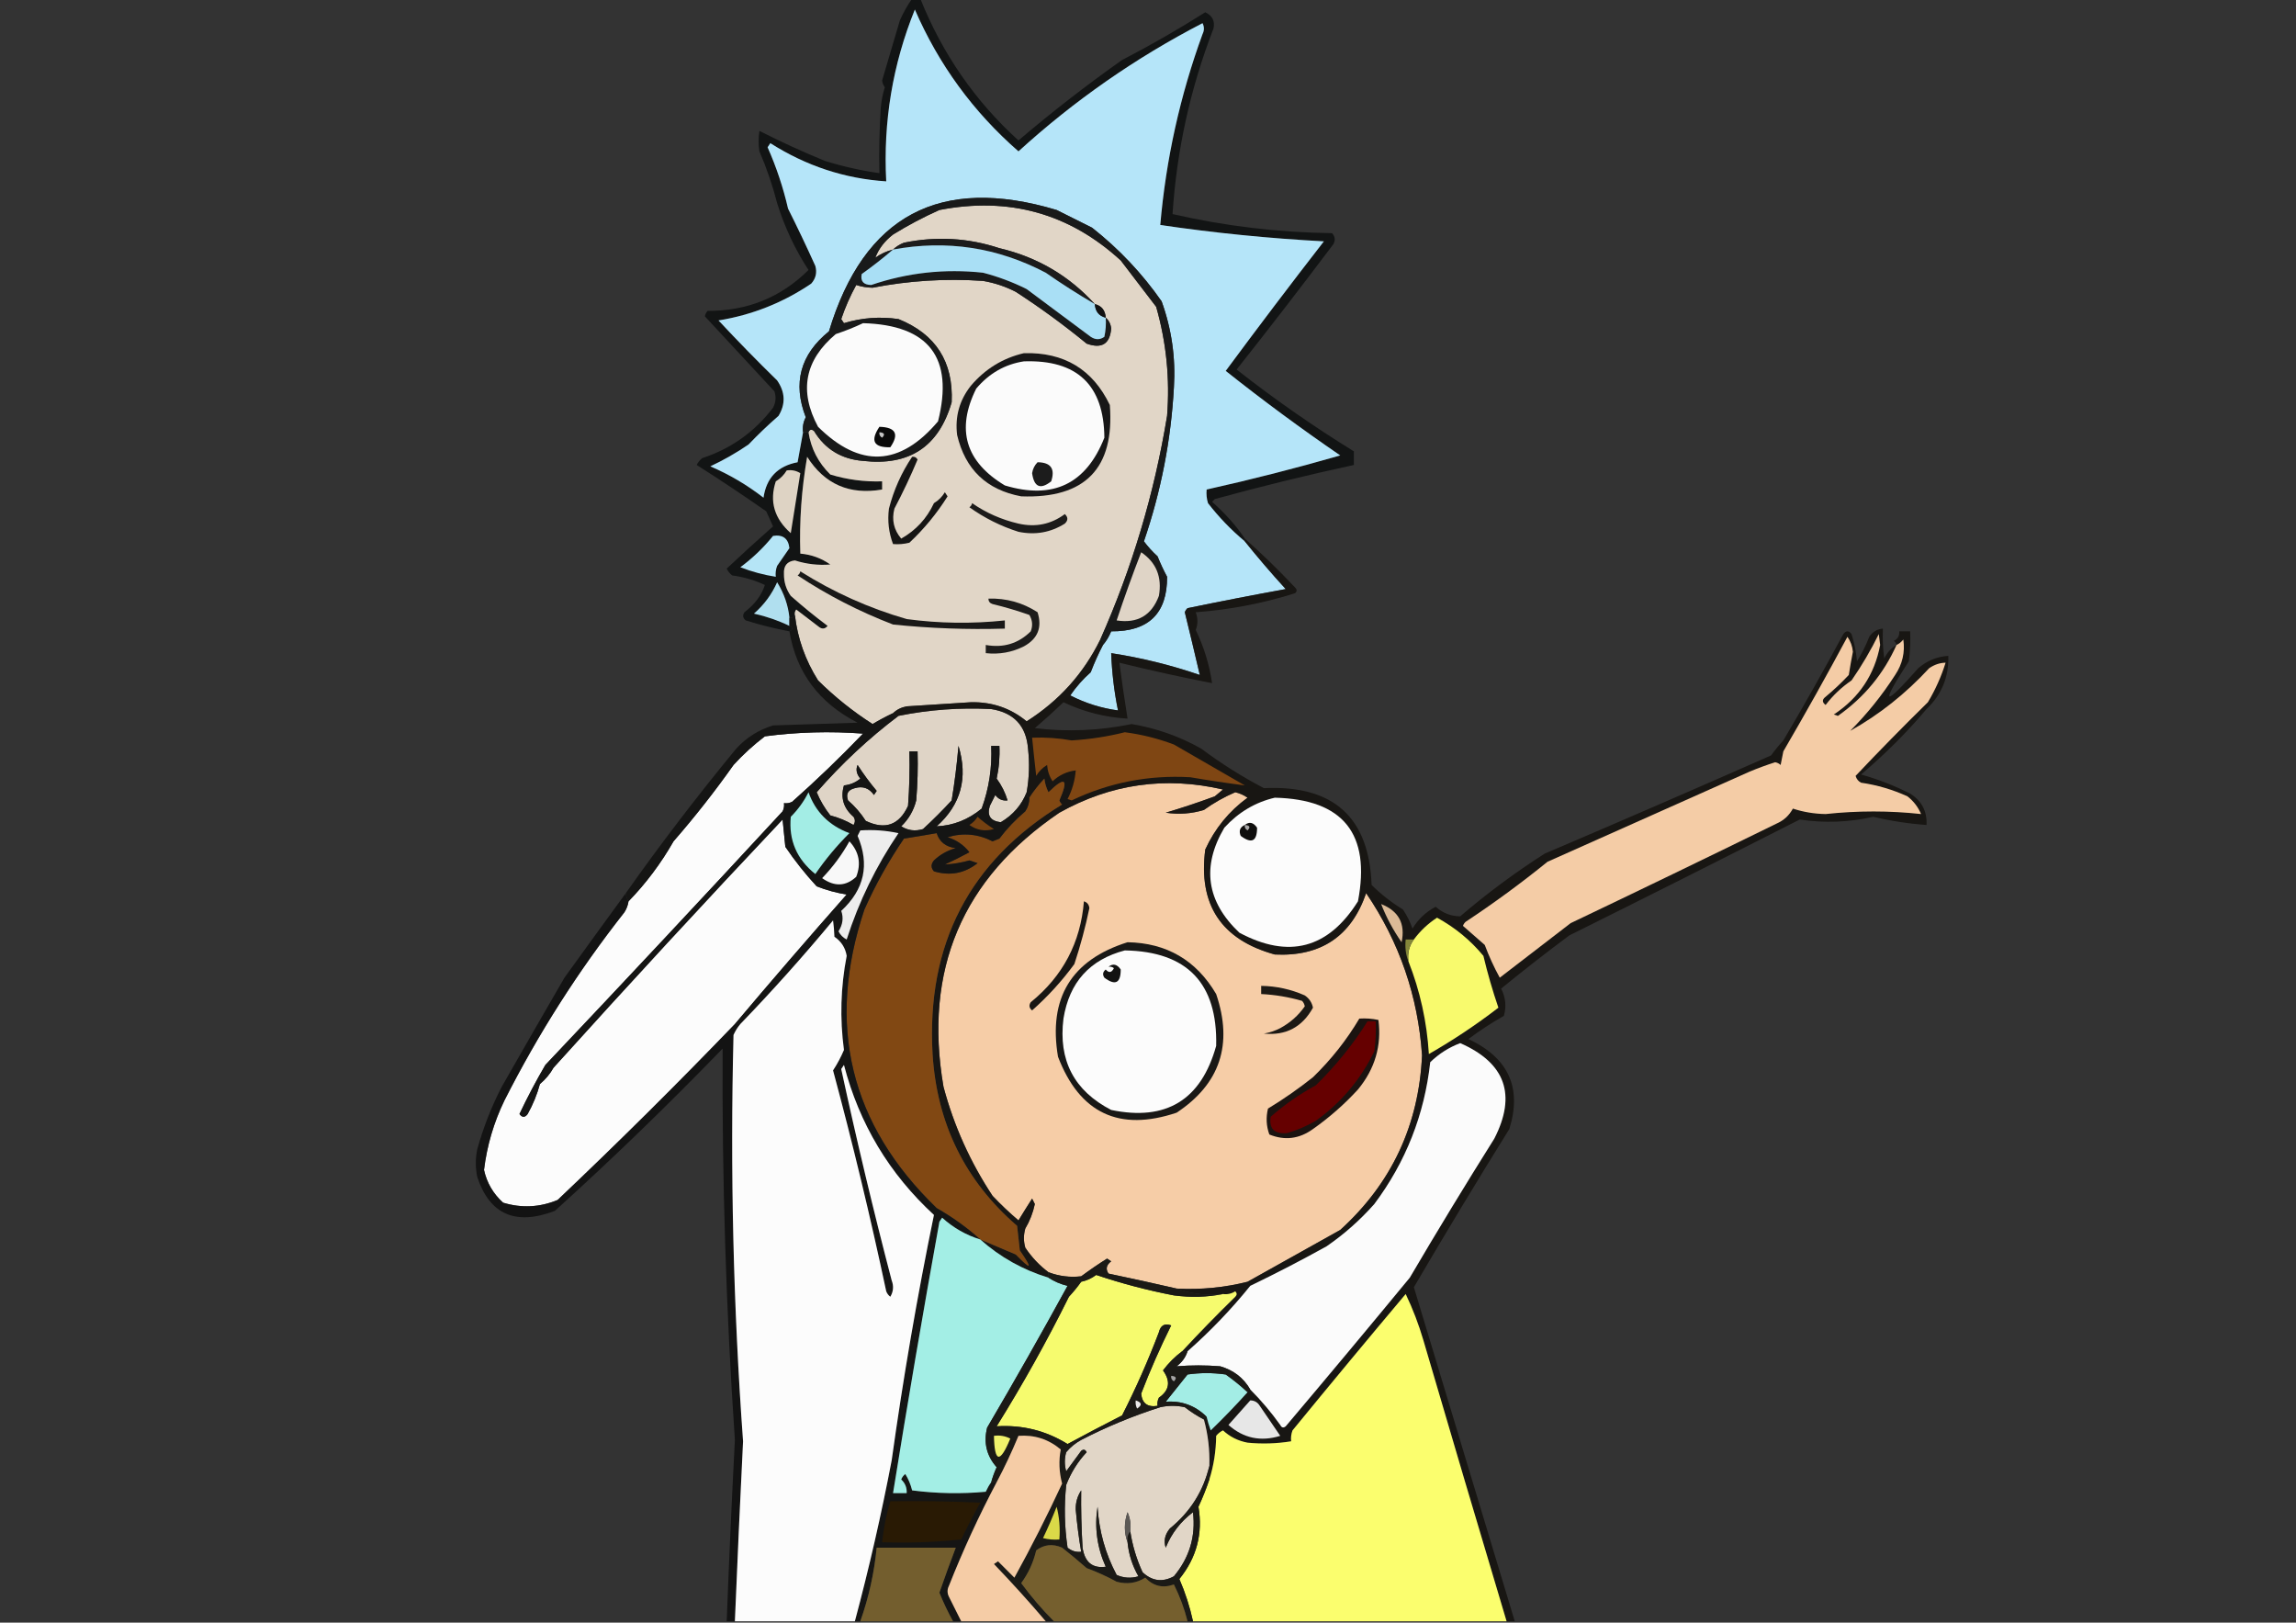 <?xml version="1.0" encoding="UTF-8"?>
<!DOCTYPE svg PUBLIC "-//W3C//DTD SVG 1.1//EN" "http://www.w3.org/Graphics/SVG/1.1/DTD/svg11.dtd">
<svg xmlns="http://www.w3.org/2000/svg" version="1.1" width="842px" height="595px" style="shape-rendering:geometricPrecision; text-rendering:geometricPrecision; image-rendering:optimizeQuality; fill-rule:evenodd; clip-rule:evenodd" xmlns:xlink="http://www.w3.org/1999/xlink">
<rect width="100%" height="100%" fill="#333333" stroke="none"/>
<g><path style="opacity:0.847" fill="#0c0f0f" d="M 334.5,-0.5 C 335.5,-0.5 336.5,-0.5 337.5,-0.5C 345.593,19.737 357.593,37.07 373.5,51.5C 385.762,41.062 398.429,31.229 411.5,22C 421.884,16.631 432.051,10.798 442,4.5C 444.628,5.755 445.628,7.755 445,10.5C 436.524,32.403 431.524,55.07 430,78.5C 449.234,82.907 468.734,85.24 488.5,85.5C 489.614,86.723 489.781,88.056 489,89.5C 477.366,104.97 465.533,120.303 453.5,135.5C 467.339,146.361 481.673,156.361 496.5,165.5C 496.5,167.167 496.5,168.833 496.5,170.5C 479.4,174.192 462.4,178.358 445.5,183C 445.167,183.333 444.833,183.667 444.5,184C 449.436,188.389 453.436,192.889 456.5,197.5C 456.5,197.833 456.5,198.167 456.5,198.5C 451.503,194.336 447.003,189.669 443,184.5C 442.506,182.866 442.34,181.199 442.5,179.5C 458.941,175.839 475.274,171.673 491.5,167C 477.113,157.145 463.113,146.812 449.5,136C 461.325,120.012 473.325,104.178 485.5,88.5C 465.39,87.422 445.39,85.422 425.5,82.5C 427.587,58.439 432.753,35.106 441,12.5C 441.667,11.167 441.667,9.833 441,8.5C 416.472,21.185 393.972,36.852 373.5,55.5C 356.938,41.054 344.271,23.721 335.5,3.5C 327.354,23.637 323.854,44.637 325,66.5C 309.808,65.516 295.641,60.849 282.5,52.5C 282.167,53 281.833,53.5 281.5,54C 284.715,61.263 287.215,68.763 289,76.5C 292.483,83.443 295.816,90.443 299,97.5C 299.687,99.92 299.187,102.087 297.5,104C 287.195,110.982 275.861,115.482 263.5,117.5C 270.458,124.959 277.625,132.292 285,139.5C 287.981,143.813 288.148,148.147 285.5,152.5C 281.682,155.818 278.015,159.318 274.5,163C 270.055,166.039 265.388,168.706 260.5,171C 267.501,174.004 274.001,177.838 280,182.5C 281.039,175.218 285.205,170.885 292.5,169.5C 293.167,165.687 293.834,162.021 294.5,158.5C 295.167,158.5 295.833,158.5 296.5,158.5C 297.413,164.491 300.08,169.658 304.5,174C 310.697,175.886 317.03,176.72 323.5,176.5C 323.5,177.5 323.5,178.5 323.5,179.5C 311.556,181.559 302.389,177.559 296,167.5C 293.937,179.361 293.103,191.195 293.5,203C 297.556,203.351 301.223,204.685 304.5,207C 300.099,207.356 295.766,206.856 291.5,205.5C 288.64,205.827 287.307,207.493 287.5,210.5C 287.466,213.433 288.299,216.1 290,218.5C 294.355,222.356 298.855,226.023 303.5,229.5C 302.635,230.583 301.635,230.749 300.5,230C 297.667,227.833 294.833,225.667 292,223.5C 291.536,224.094 291.369,224.761 291.5,225.5C 291.158,226.338 290.492,226.672 289.5,226.5C 289.039,221.947 287.539,217.614 285,213.5C 283.021,217.956 280.187,221.79 276.5,225C 281.082,226.026 285.416,227.526 289.5,229.5C 290.833,230.167 290.833,230.833 289.5,231.5C 284.102,230.484 278.769,229.15 273.5,227.5C 272.417,226.635 272.251,225.635 273,224.5C 276.794,221.622 279.294,218.289 280.5,214.5C 276.703,212.717 272.703,211.55 268.5,211C 267.643,210.311 266.977,209.478 266.5,208.5C 272.048,203.279 277.714,198.112 283.5,193C 282.671,191.184 281.837,189.351 281,187.5C 272.636,181.637 264.136,175.971 255.5,170.5C 255.977,169.522 256.643,168.689 257.5,168C 268.07,164.545 276.737,158.378 283.5,149.5C 284.52,147.568 284.687,145.568 284,143.5C 275.459,134.295 266.959,125.129 258.5,116C 258.645,115.228 258.978,114.561 259.5,114C 274.049,114.049 286.383,109.049 296.5,99C 291.551,91.41 287.718,83.243 285,74.5C 283.336,68.007 281.169,61.674 278.5,55.5C 278.101,53.102 278.101,50.602 278.5,48C 286.171,51.907 294.171,55.574 302.5,59C 309.06,61.037 315.727,62.537 322.5,63.5C 322.334,55.493 322.5,47.493 323,39.5C 323.226,36.905 323.726,34.405 324.5,32C 323.941,31.275 323.608,30.442 323.5,29.5C 325.683,22.088 327.849,14.755 330,7.5C 331.259,4.644 332.759,1.977 334.5,-0.5 Z"/></g>
<g><path style="opacity:1" fill="#b5e5f9" d="M 456.5,198.5 C 461.267,204.442 466.267,210.275 471.5,216C 459.446,218.203 447.446,220.536 435.5,223C 435.043,223.414 434.709,223.914 434.5,224.5C 436.395,232.244 438.228,239.911 440,247.5C 429.416,243.868 418.583,241.201 407.5,239.5C 407.769,246.648 408.603,253.648 410,260.5C 403.854,259.674 398.021,257.84 392.5,255C 394.628,251.87 397.128,249.037 400,246.5C 401.322,243.035 402.822,239.702 404.5,236.5C 405.725,235.063 406.725,233.396 407.5,231.5C 421.231,231.601 428.064,224.934 428,211.5C 426.697,209.06 425.53,206.56 424.5,204C 422.672,202.337 421.005,200.504 419.5,198.5C 425.782,180.161 429.448,161.327 430.5,142C 431.172,131.188 429.672,120.688 426,110.5C 418.873,100.281 410.373,91.281 400.5,83.5C 396.203,81.352 391.87,79.185 387.5,77C 344.667,64.162 316.833,78.996 304,121.5C 293.487,129.987 290.654,140.487 295.5,153C 294.594,154.699 294.261,156.533 294.5,158.5C 293.834,162.021 293.167,165.687 292.5,169.5C 285.205,170.885 281.039,175.218 280,182.5C 274.001,177.838 267.501,174.004 260.5,171C 265.388,168.706 270.055,166.039 274.5,163C 278.015,159.318 281.682,155.818 285.5,152.5C 288.148,148.147 287.981,143.813 285,139.5C 277.625,132.292 270.458,124.959 263.5,117.5C 275.861,115.482 287.195,110.982 297.5,104C 299.187,102.087 299.687,99.92 299,97.5C 295.816,90.443 292.483,83.443 289,76.5C 287.215,68.763 284.715,61.263 281.5,54C 281.833,53.5 282.167,53 282.5,52.5C 295.641,60.849 309.808,65.516 325,66.5C 323.854,44.637 327.354,23.637 335.5,3.5C 344.271,23.721 356.938,41.054 373.5,55.5C 393.972,36.852 416.472,21.185 441,8.5C 441.667,9.833 441.667,11.167 441,12.5C 432.753,35.106 427.587,58.439 425.5,82.5C 445.39,85.422 465.39,87.422 485.5,88.5C 473.325,104.178 461.325,120.012 449.5,136C 463.113,146.812 477.113,157.145 491.5,167C 475.274,171.673 458.941,175.839 442.5,179.5C 442.34,181.199 442.506,182.866 443,184.5C 447.003,189.669 451.503,194.336 456.5,198.5 Z"/></g>
<g><path style="opacity:1" fill="#e1d6c7" d="M 403.5,234.5 C 397.397,246.945 388.397,256.945 376.5,264.5C 370.607,259.646 363.774,257.312 356,257.5C 348.168,258.021 340.335,258.521 332.5,259C 330.509,259.374 328.842,260.207 327.5,261.5C 324.948,262.693 322.448,264.027 320,265.5C 312.786,260.888 306.119,255.554 300,249.5C 295.315,242.06 292.482,234.06 291.5,225.5C 291.369,224.761 291.536,224.094 292,223.5C 294.833,225.667 297.667,227.833 300.5,230C 301.635,230.749 302.635,230.583 303.5,229.5C 298.855,226.023 294.355,222.356 290,218.5C 288.299,216.1 287.466,213.433 287.5,210.5C 287.307,207.493 288.64,205.827 291.5,205.5C 295.766,206.856 300.099,207.356 304.5,207C 301.223,204.685 297.556,203.351 293.5,203C 293.103,191.195 293.937,179.361 296,167.5C 302.389,177.559 311.556,181.559 323.5,179.5C 323.5,178.5 323.5,177.5 323.5,176.5C 317.03,176.72 310.697,175.886 304.5,174C 300.08,169.658 297.413,164.491 296.5,158.5C 296.897,157.475 297.563,157.308 298.5,158C 302.543,164.696 308.543,168.362 316.5,169C 333.466,170.943 344.299,163.776 349,147.5C 349.681,132.686 343.181,122.519 329.5,117C 322.686,116.009 316.02,116.509 309.5,118.5C 309.167,118 308.833,117.5 308.5,117C 309.957,112.684 311.79,108.517 314,104.5C 315.906,105.131 317.906,105.464 320,105.5C 333.35,102.9 346.85,102.067 360.5,103C 364.716,103.72 368.716,105.053 372.5,107C 381.521,112.844 390.188,119.178 398.5,126C 404.011,127.984 407.011,126.151 407.5,120.5C 407.332,118.829 406.665,117.496 405.5,116.5C 405.33,113.796 403.997,112.129 401.5,111.5C 392.01,101.084 380.344,94.25 366.5,91C 355.043,87.222 343.376,86.555 331.5,89C 329.934,89.608 328.6,90.442 327.5,91.5C 325.16,92.086 322.993,93.086 321,94.5C 322.237,91.224 324.403,88.391 327.5,86C 332.952,82.625 338.618,79.625 344.5,77C 369.991,72.075 392.158,78.242 411,95.5C 415.333,101.167 419.667,106.833 424,112.5C 427.74,125.603 429.073,138.937 428,152.5C 423.322,180.971 415.155,208.304 403.5,234.5 Z"/></g>
<g><path style="opacity:1" fill="#191a1a" d="M 404.5,236.5 C 404.672,235.508 404.338,234.842 403.5,234.5C 415.155,208.304 423.322,180.971 428,152.5C 429.073,138.937 427.74,125.603 424,112.5C 419.667,106.833 415.333,101.167 411,95.5C 392.158,78.242 369.991,72.075 344.5,77C 338.618,79.625 332.952,82.625 327.5,86C 324.403,88.391 322.237,91.224 321,94.5C 322.993,93.086 325.16,92.086 327.5,91.5C 323.853,94.636 320.02,97.636 316,100.5C 315.495,103.114 316.662,104.447 319.5,104.5C 332.766,99.983 346.432,98.483 360.5,100C 366.043,101.438 371.376,103.438 376.5,106C 384.329,111.827 392.162,117.661 400,123.5C 401.73,124.649 403.396,124.649 405,123.5C 405.497,121.19 405.663,118.857 405.5,116.5C 406.665,117.496 407.332,118.829 407.5,120.5C 407.011,126.151 404.011,127.984 398.5,126C 390.188,119.178 381.521,112.844 372.5,107C 368.716,105.053 364.716,103.72 360.5,103C 346.85,102.067 333.35,102.9 320,105.5C 317.906,105.464 315.906,105.131 314,104.5C 311.79,108.517 309.957,112.684 308.5,117C 308.833,117.5 309.167,118 309.5,118.5C 316.02,116.509 322.686,116.009 329.5,117C 343.181,122.519 349.681,132.686 349,147.5C 344.299,163.776 333.466,170.943 316.5,169C 308.543,168.362 302.543,164.696 298.5,158C 297.563,157.308 296.897,157.475 296.5,158.5C 295.833,158.5 295.167,158.5 294.5,158.5C 294.261,156.533 294.594,154.699 295.5,153C 290.654,140.487 293.487,129.987 304,121.5C 316.833,78.996 344.667,64.162 387.5,77C 391.87,79.185 396.203,81.352 400.5,83.5C 410.373,91.281 418.873,100.281 426,110.5C 429.672,120.688 431.172,131.188 430.5,142C 429.448,161.327 425.782,180.161 419.5,198.5C 421.005,200.504 422.672,202.337 424.5,204C 425.53,206.56 426.697,209.06 428,211.5C 428.064,224.934 421.231,231.601 407.5,231.5C 406.725,233.396 405.725,235.063 404.5,236.5 Z"/></g>
<g><path style="opacity:1" fill="#1c1c1c" d="M 401.5,111.5 C 395.387,107.938 389.387,104.104 383.5,100C 365.782,90.7 347.115,87.866 327.5,91.5C 328.6,90.442 329.934,89.608 331.5,89C 343.376,86.555 355.043,87.222 366.5,91C 380.344,94.25 392.01,101.084 401.5,111.5 Z"/></g>
<g><path style="opacity:1" fill="#a9dff5" d="M 401.5,111.5 C 401.67,114.204 403.003,115.871 405.5,116.5C 405.663,118.857 405.497,121.19 405,123.5C 403.396,124.649 401.73,124.649 400,123.5C 392.162,117.661 384.329,111.827 376.5,106C 371.376,103.438 366.043,101.438 360.5,100C 346.432,98.483 332.766,99.983 319.5,104.5C 316.662,104.447 315.495,103.114 316,100.5C 320.02,97.636 323.853,94.636 327.5,91.5C 347.115,87.866 365.782,90.7 383.5,100C 389.387,104.104 395.387,107.938 401.5,111.5 Z"/></g>
<g><path style="opacity:1" fill="#111212" d="M 401.5,111.5 C 403.997,112.129 405.33,113.796 405.5,116.5C 403.003,115.871 401.67,114.204 401.5,111.5 Z"/></g>
<g><path style="opacity:1" fill="#fbfbfb" d="M 316.5,118.5 C 340.698,119.184 349.865,131.184 344,154.5C 330.034,171.031 315.367,171.697 300,156.5C 292.944,143.394 295.11,132.061 306.5,122.5C 310.013,121.336 313.346,120.002 316.5,118.5 Z"/></g>
<g><path style="opacity:1" fill="#181717" d="M 375.5,129.5 C 390.224,129.101 400.724,135.435 407,148.5C 408.8,171.702 397.967,182.869 374.5,182C 361.802,179.636 353.968,172.136 351,159.5C 350.18,152.779 351.846,146.779 356,141.5C 361.252,135.299 367.752,131.299 375.5,129.5 Z"/></g>
<g><path style="opacity:1" fill="#fbfbfb" d="M 375.5,132.5 C 395.007,131.843 404.84,141.177 405,160.5C 398.313,177.481 386.146,183.314 368.5,178C 354.047,169.313 350.547,157.48 358,142.5C 362.74,136.89 368.573,133.557 375.5,132.5 Z"/></g>
<g><path style="opacity:1" fill="#0a0a0a" d="M 322.5,156.5 C 328.488,156.664 329.821,159.164 326.5,164C 320.403,164.147 319.07,161.647 322.5,156.5 Z"/></g>
<g><path style="opacity:1" fill="#c5c5c5" d="M 322.5,158.5 C 324.337,158.639 324.67,159.306 323.5,160.5C 322.702,160.043 322.369,159.376 322.5,158.5 Z"/></g>
<g><path style="opacity:1" fill="#1c1c1c" d="M 380.5,169.5 C 385.357,169.545 387.023,171.879 385.5,176.5C 381.552,179.624 379.218,178.624 378.5,173.5C 378.752,171.927 379.418,170.594 380.5,169.5 Z"/></g>
<g><path style="opacity:1" fill="#ded3c4" d="M 288.5,172.5 C 290.288,172.215 291.955,172.548 293.5,173.5C 292.335,180.817 291.168,188.15 290,195.5C 283.929,190.148 282.096,183.815 284.5,176.5C 286.188,175.479 287.521,174.145 288.5,172.5 Z"/></g>
<g><path style="opacity:1" fill="#161514" d="M 334.5,167.5 C 335.376,167.369 336.043,167.702 336.5,168.5C 333.923,174.652 331.09,180.652 328,186.5C 326.944,190.624 327.778,194.29 330.5,197.5C 335.887,194.446 339.887,190.113 342.5,184.5C 344.167,183.5 345.5,182.167 346.5,180.5C 346.833,181 347.167,181.5 347.5,182C 343.572,188.262 338.906,193.929 333.5,199C 331.527,199.495 329.527,199.662 327.5,199.5C 325.922,195.289 325.422,190.956 326,186.5C 327.761,179.647 330.595,173.314 334.5,167.5 Z"/></g>
<g><path style="opacity:1" fill="#1c1b1a" d="M 356.5,184.5 C 361.582,188.035 367.249,190.535 373.5,192C 379.8,193.422 385.466,192.256 390.5,188.5C 391.731,189.651 391.731,190.817 390.5,192C 385.298,195.266 379.631,196.266 373.5,195C 367.039,192.955 361.039,189.955 355.5,186C 356.056,185.617 356.389,185.117 356.5,184.5 Z"/></g>
<g><path style="opacity:1" fill="#b5e5f6" d="M 283.5,196.5 C 287.099,195.938 289.099,197.438 289.5,201C 288.046,203.134 286.546,205.301 285,207.5C 284.51,208.793 284.343,210.127 284.5,211.5C 280.055,210.805 275.722,209.638 271.5,208C 276.055,204.609 280.055,200.775 283.5,196.5 Z"/></g>
<g><path style="opacity:1" fill="#dfd4c6" d="M 418.5,202.5 C 424.044,206.267 426.211,211.6 425,218.5C 422.313,225.681 417.147,228.681 409.5,227.5C 412.309,219.071 415.309,210.737 418.5,202.5 Z"/></g>
<g><path style="opacity:1" fill="#b0dfef" d="M 289.5,226.5 C 289.5,227.5 289.5,228.5 289.5,229.5C 285.416,227.526 281.082,226.026 276.5,225C 280.187,221.79 283.021,217.956 285,213.5C 287.539,217.614 289.039,221.947 289.5,226.5 Z"/></g>
<g><path style="opacity:1" fill="#1d1c1b" d="M 362.5,219.5 C 369.05,219.303 375.05,220.97 380.5,224.5C 382.263,230.046 380.596,234.213 375.5,237C 371.116,239.208 366.449,240.041 361.5,239.5C 361.5,238.5 361.5,237.5 361.5,236.5C 367.971,237.655 373.471,235.989 378,231.5C 378.808,229.421 378.641,227.421 377.5,225.5C 373.074,223.935 368.574,222.602 364,221.5C 362.97,221.164 362.47,220.497 362.5,219.5 Z"/></g>
<g><path style="opacity:1" fill="#1a1918" d="M 293.5,209.5 C 305.646,217.163 318.646,222.996 332.5,227C 344.466,228.614 356.466,228.781 368.5,227.5C 368.5,228.5 368.5,229.5 368.5,230.5C 354.782,230.906 341.115,230.406 327.5,229C 315.11,224.245 303.443,218.245 292.5,211C 293.056,210.617 293.389,210.117 293.5,209.5 Z"/></g>
<g><path style="opacity:1" fill="#dfd4c6" d="M 376.5,290.5 C 374.669,295.175 371.503,298.842 367,301.5C 363.211,301.055 361.877,299.055 363,295.5C 363.667,294.167 364.333,292.833 365,291.5C 366.11,293.037 367.61,293.703 369.5,293.5C 368.637,290.626 367.303,287.959 365.5,285.5C 366.362,281.547 366.695,277.547 366.5,273.5C 365.5,273.5 364.5,273.5 363.5,273.5C 363.868,281.428 362.701,289.095 360,296.5C 355.088,300.553 349.588,302.72 343.5,303C 352.401,295.072 355.068,285.239 351.5,273.5C 350.925,280.247 350.091,286.914 349,293.5C 345.682,297.097 342.182,300.597 338.5,304C 335.621,304.874 332.955,304.54 330.5,303C 333.231,300.374 335.064,297.207 336,293.5C 336.499,287.509 336.666,281.509 336.5,275.5C 335.5,275.5 334.5,275.5 333.5,275.5C 333.666,282.175 333.5,288.842 333,295.5C 329.751,302.556 324.584,304.389 317.5,301C 315.707,298.205 313.54,295.705 311,293.5C 310.135,291.112 310.968,289.612 313.5,289C 316.407,288.146 318.74,288.979 320.5,291.5C 320.833,291 321.167,290.5 321.5,290C 318.928,286.94 316.594,283.773 314.5,280.5C 313.777,282.164 314.11,283.831 315.5,285.5C 313.78,286.934 311.78,287.767 309.5,288C 308.17,292.527 309.337,296.361 313,299.5C 313.667,300.5 313.667,301.5 313,302.5C 310.345,300.947 307.512,299.78 304.5,299C 302.455,296.414 300.789,293.58 299.5,290.5C 308.667,279.99 318.667,270.657 329.5,262.5C 340.708,260.233 352.041,259.4 363.5,260C 371.833,261.331 376.333,266.165 377,274.5C 377.609,279.861 377.442,285.195 376.5,290.5 Z"/></g>
<g><path style="opacity:1" fill="#fcfcfc" d="M 269.5,375.5 C 248.367,397.466 226.7,418.966 204.5,440C 197.943,442.723 191.277,443.056 184.5,441C 180.878,437.721 178.545,433.721 177.5,429C 178.583,420.084 181.083,411.584 185,403.5C 197.409,379.005 212.075,356.005 229,334.5C 229.791,333.255 230.291,331.922 230.5,330.5C 236.874,323.94 242.374,316.607 247,308.5C 254.816,299.53 262.149,290.196 269,280.5C 272.534,276.631 276.367,273.131 280.5,270C 292.442,268.419 304.442,268.085 316.5,269C 308.06,277.778 299.393,286.111 290.5,294C 289.552,294.483 288.552,294.649 287.5,294.5C 287.649,295.552 287.483,296.552 287,297.5C 258.25,328.607 229.25,359.607 200,390.5C 196.579,396.342 193.412,402.342 190.5,408.5C 191.5,409.833 192.5,409.833 193.5,408.5C 195.455,405.01 196.955,401.344 198,397.5C 200.043,395.792 201.71,393.792 203,391.5C 230.635,360.864 258.635,330.531 287,300.5C 287.333,303.833 287.667,307.167 288,310.5C 291.477,315.634 295.31,320.467 299.5,325C 303.057,326.408 306.724,327.408 310.5,328C 296.624,343.705 282.957,359.539 269.5,375.5 Z"/></g>
<g><path style="opacity:1" fill="#f6cda7" d="M 431.5,472.5 C 423.216,470.587 414.883,468.753 406.5,467C 405.397,465.32 405.73,463.82 407.5,462.5C 407,462.167 406.5,461.833 406,461.5C 402.763,463.537 399.597,465.704 396.5,468C 392.388,468.473 388.388,467.973 384.5,466.5C 381.168,464 378.334,461 376,457.5C 375.333,455.167 375.333,452.833 376,450.5C 377.649,447.725 378.816,444.725 379.5,441.5C 379.167,440.833 378.833,440.167 378.5,439.5C 376.842,442.088 375.175,444.755 373.5,447.5C 370.182,444.683 367.015,441.683 364,438.5C 355.82,426.141 349.82,412.807 346,398.5C 338.664,355.695 352.83,322.195 388.5,298C 407.378,287.44 427.378,284.607 448.5,289.5C 447.5,290.333 446.5,291.167 445.5,292C 439.509,294.212 433.509,296.212 427.5,298C 432.239,298.726 436.905,298.393 441.5,297C 445.087,294.417 448.92,292.25 453,290.5C 454.635,290.878 456.135,291.544 457.5,292.5C 450.691,297.478 445.524,303.811 442,311.5C 439.374,331.756 447.874,344.589 467.5,350C 484.396,350.816 495.562,343.316 501,327.5C 513.193,345.428 520.026,365.262 521.5,387C 520.318,412.58 510.318,433.914 491.5,451C 480.167,457.333 468.833,463.667 457.5,470C 448.97,472.139 440.303,472.973 431.5,472.5 Z"/></g>
<g><path style="opacity:0.831" fill="#12100d" d="M 456.5,197.5 C 462.861,203.142 469.028,209.142 475,215.5C 475.667,216.167 475.667,216.833 475,217.5C 463.134,221.247 450.967,223.58 438.5,224.5C 439.333,226.752 439.333,228.919 438.5,231C 441.506,237.193 443.506,243.693 444.5,250.5C 432.974,248.254 421.641,245.754 410.5,243C 411.377,249.616 412.377,256.449 413.5,263.5C 405.257,263.029 397.423,261.029 390,257.5C 386.553,260.793 383.053,263.96 379.5,267C 391.357,268.427 403.191,267.927 415,265.5C 424.007,267.003 432.507,270.003 440.5,274.5C 447.787,279.957 455.454,284.791 463.5,289C 488.943,287.795 502.109,299.629 503,324.5C 506.471,327.94 510.304,330.94 514.5,333.5C 515.948,335.667 517.115,338 518,340.5C 520.082,337.041 522.915,334.374 526.5,332.5C 529.137,334.827 532.137,335.993 535.5,336C 545.298,327.602 555.632,319.935 566.5,313C 594.169,301.214 621.836,289.214 649.5,277C 650.88,275.075 652.38,273.241 654,271.5C 661.615,258.598 668.948,245.598 676,232.5C 677,231.167 678,231.167 679,232.5C 680.036,235.753 680.703,239.086 681,242.5C 682.781,239.667 684.281,236.667 685.5,233.5C 686.728,231.679 688.394,230.679 690.5,230.5C 690.335,234.182 690.501,237.848 691,241.5C 691.996,239.34 693.496,237.673 695.5,236.5C 695.389,235.883 695.056,235.383 694.5,235C 695.973,234.29 696.64,233.124 696.5,231.5C 697.833,231.5 699.167,231.5 700.5,231.5C 700.665,235.182 700.499,238.848 700,242.5C 689.402,258.798 690.569,259.632 703.5,245C 706.72,242.249 710.386,240.749 714.5,240.5C 714.718,248.226 712.051,254.726 706.5,260C 699.501,268.333 691.501,276.333 682.5,284C 688.709,285.737 694.709,288.071 700.5,291C 704.762,293.691 706.762,297.524 706.5,302.5C 699.93,302.034 693.43,301.034 687,299.5C 678.008,301.538 669.008,301.871 660,300.5C 631.95,314.775 603.784,328.942 575.5,343C 567.023,349.309 558.69,355.809 550.5,362.5C 552.161,365.77 552.494,369.103 551.5,372.5C 546.983,375.06 542.65,377.893 538.5,381C 553.225,387.912 558.225,398.912 553.5,414C 541.575,433.184 529.909,452.517 518.5,472C 530.768,512.553 543.102,553.387 555.5,594.5C 554.5,594.5 553.5,594.5 552.5,594.5C 542.238,560.212 532.071,525.878 522,491.5C 520.289,485.651 518.122,479.985 515.5,474.5C 501.566,491.059 487.733,507.725 474,524.5C 473.51,525.793 473.343,527.127 473.5,528.5C 468.187,529.362 462.854,529.529 457.5,529C 454.035,528.35 451.035,526.85 448.5,524.5C 447.522,524.977 446.689,525.643 446,526.5C 445.933,532.098 445.099,537.431 443.5,542.5C 443.5,540.833 443.5,539.167 443.5,537.5C 443.682,531.634 443.015,525.968 441.5,520.5C 441.5,519.833 441.833,519.5 442.5,519.5C 442.892,521.179 443.392,522.846 444,524.5C 448.703,519.965 453.203,515.298 457.5,510.5C 457.5,509.833 457.833,509.5 458.5,509.5C 462.49,513.495 466.156,517.829 469.5,522.5C 470.002,523.521 470.668,523.688 471.5,523C 486.786,504.926 501.952,486.759 517,468.5C 527.065,451.375 537.399,434.375 548,417.5C 556.234,401.448 552.068,389.781 535.5,382.5C 531.325,384.084 527.659,386.418 524.5,389.5C 522.384,408.725 515.551,426.059 504,441.5C 498.761,447.41 492.928,452.577 486.5,457C 477.324,462.089 467.99,466.922 458.5,471.5C 451.541,480.127 443.874,488.127 435.5,495.5C 434.833,495.5 434.167,495.5 433.5,495.5C 439.825,488.675 446.325,482.008 453,475.5C 453.667,474.833 453.667,474.167 453,473.5C 451.644,474.38 450.144,474.714 448.5,474.5C 442.402,475.117 436.735,474.45 431.5,472.5C 440.303,472.973 448.97,472.139 457.5,470C 468.833,463.667 480.167,457.333 491.5,451C 510.318,433.914 520.318,412.58 521.5,387C 520.026,365.262 513.193,345.428 501,327.5C 495.562,343.316 484.396,350.816 467.5,350C 447.874,344.589 439.374,331.756 442,311.5C 445.524,303.811 450.691,297.478 457.5,292.5C 456.135,291.544 454.635,290.878 453,290.5C 448.92,292.25 445.087,294.417 441.5,297C 436.905,298.393 432.239,298.726 427.5,298C 433.509,296.212 439.509,294.212 445.5,292C 446.5,291.167 447.5,290.333 448.5,289.5C 427.378,284.607 407.378,287.44 388.5,298C 352.83,322.195 338.664,355.695 346,398.5C 349.82,412.807 355.82,426.141 364,438.5C 367.015,441.683 370.182,444.683 373.5,447.5C 375.175,444.755 376.842,442.088 378.5,439.5C 378.833,440.167 379.167,440.833 379.5,441.5C 378.816,444.725 377.649,447.725 376,450.5C 375.333,452.833 375.333,455.167 376,457.5C 378.334,461 381.168,464 384.5,466.5C 384.5,467.167 384.5,467.833 384.5,468.5C 375.11,465.64 366.776,460.974 359.5,454.5C 363.771,456.297 368.104,458.13 372.5,460C 378.288,465.934 378.788,465.434 374,458.5C 373.667,455.5 373.333,452.5 373,449.5C 353.927,433.017 343.593,412.017 342,386.5C 339.7,346.243 355.533,315.743 389.5,295C 389.043,294.586 388.709,294.086 388.5,293.5C 391.97,285.531 390.636,284.531 384.5,290.5C 383.702,288.922 383.202,287.256 383,285.5C 380.914,287.739 379.08,290.073 377.5,292.5C 376.662,292.158 376.328,291.492 376.5,290.5C 377.442,285.195 377.609,279.861 377,274.5C 376.333,266.165 371.833,261.331 363.5,260C 352.041,259.4 340.708,260.233 329.5,262.5C 328.508,262.672 327.842,262.338 327.5,261.5C 328.842,260.207 330.509,259.374 332.5,259C 340.335,258.521 348.168,258.021 356,257.5C 363.774,257.312 370.607,259.646 376.5,264.5C 388.397,256.945 397.397,246.945 403.5,234.5C 404.338,234.842 404.672,235.508 404.5,236.5C 402.822,239.702 401.322,243.035 400,246.5C 397.128,249.037 394.628,251.87 392.5,255C 398.021,257.84 403.854,259.674 410,260.5C 408.603,253.648 407.769,246.648 407.5,239.5C 418.583,241.201 429.416,243.868 440,247.5C 438.228,239.911 436.395,232.244 434.5,224.5C 434.709,223.914 435.043,223.414 435.5,223C 447.446,220.536 459.446,218.203 471.5,216C 466.267,210.275 461.267,204.442 456.5,198.5C 456.5,198.167 456.5,197.833 456.5,197.5 Z"/></g>
<g><path style="opacity:1" fill="#fcfcfc" d="M 467.5,292.5 C 492.582,293.09 502.749,305.756 498,330.5C 487.107,347.848 472.607,351.682 454.5,342C 442.427,330.564 440.594,317.73 449,303.5C 454.168,297.845 460.334,294.178 467.5,292.5 Z"/></g>
<g><path style="opacity:1" fill="#7f4613" d="M 412.5,268.5 C 418.668,269.301 424.668,270.801 430.5,273C 439.135,277.986 447.801,282.986 456.5,288C 449.874,287.145 443.207,286.145 436.5,285C 421.212,284.124 406.712,286.958 393,293.5C 392.5,293.333 392,293.167 391.5,293C 393.208,289.707 394.208,286.207 394.5,282.5C 391.231,282.884 388.397,284.218 386,286.5C 384.837,284.715 384.17,282.715 384,280.5C 382.333,281.5 381,282.833 380,284.5C 379.462,279.829 378.962,275.162 378.5,270.5C 383.372,270.309 388.205,270.642 393,271.5C 399.736,271.083 406.236,270.083 412.5,268.5 Z"/></g>
<g><path style="opacity:1" fill="#f4cca6" d="M 695.5,236.5 C 696.458,236.047 697.292,235.381 698,234.5C 698.665,239.181 697.665,243.514 695,247.5C 690.198,254.961 684.698,261.794 678.5,268C 689.161,262.053 698.827,254.386 707.5,245C 709.402,243.699 711.402,243.032 713.5,243C 711.914,248.09 709.747,252.923 707,257.5C 697.958,266.374 689.125,275.374 680.5,284.5C 680.818,285.647 681.484,286.481 682.5,287C 688.403,287.856 694.069,289.523 699.5,292C 701.741,293.739 703.408,295.906 704.5,298.5C 692.921,297.237 681.254,297.237 669.5,298.5C 665.313,298.429 661.313,297.762 657.5,296.5C 656.136,299.017 654.136,300.851 651.5,302C 626.394,314.303 601.228,326.47 576,338.5C 567.353,345.142 558.686,351.808 550,358.5C 547.884,354.661 546.05,350.661 544.5,346.5C 541.833,344.167 539.167,341.833 536.5,339.5C 536.709,338.914 537.043,338.414 537.5,338C 547.855,331.155 557.855,323.822 567.5,316C 592.252,304.952 616.919,293.952 641.5,283C 644.612,281.694 647.779,280.528 651,279.5C 651.772,279.645 652.439,279.978 653,280.5C 653.333,278.833 653.667,277.167 654,275.5C 662.119,261.589 669.952,247.589 677.5,233.5C 678.66,235.146 679.327,236.979 679.5,239C 678.946,241.824 678.446,244.657 678,247.5C 675.318,250.35 672.484,253.016 669.5,255.5C 668.167,256.5 668.167,257.5 669.5,258.5C 672.187,254.979 675.353,251.979 679,249.5C 682.764,244.073 686.097,238.407 689,232.5C 689.167,233.833 689.333,235.167 689.5,236.5C 687.481,247.355 681.814,255.855 672.5,262C 673,262.167 673.5,262.333 674,262.5C 683.613,255.733 690.78,247.066 695.5,236.5 Z"/></g>
<g><path style="opacity:1" fill="#0f0e0d" d="M 456.5,302.5 C 458.153,301.201 459.653,301.534 461,303.5C 461,308.5 459,309.5 455,306.5C 454.227,304.648 454.727,303.314 456.5,302.5 Z"/></g>
<g><path style="opacity:1" fill="#a9a8a8" d="M 456.5,302.5 C 458.337,302.639 458.67,303.306 457.5,304.5C 456.702,304.043 456.369,303.376 456.5,302.5 Z"/></g>
<g><path style="opacity:1" fill="#814813" d="M 359.5,454.5 C 354.627,450.142 349.294,446.309 343.5,443C 311.697,412.284 302.864,375.784 317,333.5C 321.063,324.372 325.896,315.705 331.5,307.5C 335.275,306.909 339.275,306.242 343.5,305.5C 344.528,308.714 346.862,310.548 350.5,311C 347.439,311.849 344.772,313.349 342.5,315.5C 341.355,316.891 341.355,318.224 342.5,319.5C 348.395,321.265 353.728,320.265 358.5,316.5C 357.5,316.167 356.5,315.833 355.5,315.5C 352.49,316.348 349.49,316.848 346.5,317C 349.579,315.589 352.579,314.089 355.5,312.5C 353.452,309.858 350.786,308.025 347.5,307C 353.141,305.276 358.641,305.776 364,308.5C 364.833,308.167 365.667,307.833 366.5,307.5C 369.242,303.854 372.408,300.521 376,297.5C 377.009,295.975 377.509,294.308 377.5,292.5C 379.08,290.073 380.914,287.739 383,285.5C 383.202,287.256 383.702,288.922 384.5,290.5C 390.636,284.531 391.97,285.531 388.5,293.5C 388.709,294.086 389.043,294.586 389.5,295C 355.533,315.743 339.7,346.243 342,386.5C 343.593,412.017 353.927,433.017 373,449.5C 373.333,452.5 373.667,455.5 374,458.5C 378.788,465.434 378.288,465.934 372.5,460C 368.104,458.13 363.771,456.297 359.5,454.5 Z"/></g>
<g><path style="opacity:0.807" fill="#0c0c0c" d="M 229.5,327.5 C 229.557,328.609 229.89,329.609 230.5,330.5C 230.291,331.922 229.791,333.255 229,334.5C 212.075,356.005 197.409,379.005 185,403.5C 181.083,411.584 178.583,420.084 177.5,429C 178.545,433.721 180.878,437.721 184.5,441C 191.277,443.056 197.943,442.723 204.5,440C 226.7,418.966 248.367,397.466 269.5,375.5C 270.167,375.5 270.833,375.5 271.5,375.5C 270.496,376.683 269.662,378.016 269,379.5C 267.742,429.225 268.909,478.892 272.5,528.5C 271.408,550.504 270.408,572.504 269.5,594.5C 268.5,594.5 267.5,594.5 266.5,594.5C 267.341,572.491 268.341,550.325 269.5,528C 266.259,480.384 264.759,432.551 265,384.5C 245.108,405.06 224.608,424.894 203.5,444C 189.058,449.511 179.558,445.344 175,431.5C 174.333,428.167 174.333,424.833 175,421.5C 177.228,413.473 180.228,405.806 184,398.5C 191.833,384.78 199.499,371.447 207,358.5C 214.537,348.052 222.037,337.718 229.5,327.5 Z"/></g>
<g><path style="opacity:1" fill="#151514" d="M 291.5,225.5 C 292.482,234.06 295.315,242.06 300,249.5C 306.119,255.554 312.786,260.888 320,265.5C 322.448,264.027 324.948,262.693 327.5,261.5C 327.842,262.338 328.508,262.672 329.5,262.5C 318.667,270.657 308.667,279.99 299.5,290.5C 300.789,293.58 302.455,296.414 304.5,299C 307.512,299.78 310.345,300.947 313,302.5C 313.667,301.5 313.667,300.5 313,299.5C 309.337,296.361 308.17,292.527 309.5,288C 311.78,287.767 313.78,286.934 315.5,285.5C 314.11,283.831 313.777,282.164 314.5,280.5C 316.594,283.773 318.928,286.94 321.5,290C 321.167,290.5 320.833,291 320.5,291.5C 318.74,288.979 316.407,288.146 313.5,289C 310.968,289.612 310.135,291.112 311,293.5C 313.54,295.705 315.707,298.205 317.5,301C 324.584,304.389 329.751,302.556 333,295.5C 333.5,288.842 333.666,282.175 333.5,275.5C 334.5,275.5 335.5,275.5 336.5,275.5C 336.666,281.509 336.499,287.509 336,293.5C 335.064,297.207 333.231,300.374 330.5,303C 332.955,304.54 335.621,304.874 338.5,304C 342.182,300.597 345.682,297.097 349,293.5C 350.091,286.914 350.925,280.247 351.5,273.5C 355.068,285.239 352.401,295.072 343.5,303C 349.588,302.72 355.088,300.553 360,296.5C 362.701,289.095 363.868,281.428 363.5,273.5C 364.5,273.5 365.5,273.5 366.5,273.5C 366.695,277.547 366.362,281.547 365.5,285.5C 367.303,287.959 368.637,290.626 369.5,293.5C 367.61,293.703 366.11,293.037 365,291.5C 364.333,292.833 363.667,294.167 363,295.5C 361.877,299.055 363.211,301.055 367,301.5C 371.503,298.842 374.669,295.175 376.5,290.5C 376.328,291.492 376.662,292.158 377.5,292.5C 377.509,294.308 377.009,295.975 376,297.5C 372.408,300.521 369.242,303.854 366.5,307.5C 365.667,307.833 364.833,308.167 364,308.5C 358.641,305.776 353.141,305.276 347.5,307C 350.786,308.025 353.452,309.858 355.5,312.5C 352.579,314.089 349.579,315.589 346.5,317C 349.49,316.848 352.49,316.348 355.5,315.5C 356.5,315.833 357.5,316.167 358.5,316.5C 353.728,320.265 348.395,321.265 342.5,319.5C 341.355,318.224 341.355,316.891 342.5,315.5C 344.772,313.349 347.439,311.849 350.5,311C 346.862,310.548 344.528,308.714 343.5,305.5C 339.275,306.242 335.275,306.909 331.5,307.5C 325.896,315.705 321.063,324.372 317,333.5C 302.864,375.784 311.697,412.284 343.5,443C 349.294,446.309 354.627,450.142 359.5,454.5C 354.269,452.883 349.603,450.216 345.5,446.5C 345.167,447 344.833,447.5 344.5,448C 338.508,481.126 332.841,514.292 327.5,547.5C 329.167,547.5 330.833,547.5 332.5,547.5C 332.617,545.516 331.95,543.85 330.5,542.5C 330.808,541.692 331.308,541.025 332,540.5C 333.132,542.339 333.965,544.339 334.5,546.5C 343.482,547.665 352.482,547.832 361.5,547C 362.085,545.698 362.751,544.531 363.5,543.5C 364.167,543.5 364.833,543.5 365.5,543.5C 358.969,555.859 353.135,568.525 348,581.5C 347.333,582.833 347.333,584.167 348,585.5C 349.527,588.553 351.027,591.553 352.5,594.5C 351.5,594.5 350.5,594.5 349.5,594.5C 347.624,591.116 345.957,587.616 344.5,584C 346.427,578.446 348.427,572.946 350.5,567.5C 340.833,567.5 331.167,567.5 321.5,567.5C 320.604,576.749 318.604,585.749 315.5,594.5C 314.833,594.5 314.167,594.5 313.5,594.5C 318.712,575.022 323.212,555.356 327,535.5C 331.204,505.317 336.37,475.317 342.5,445.5C 326.129,430.431 315.129,412.098 309.5,390.5C 309.167,391 308.833,391.5 308.5,392C 314.117,417.967 320.283,443.8 327,469.5C 327.808,471.579 327.641,473.579 326.5,475.5C 325.808,474.975 325.308,474.308 325,473.5C 319.23,446.35 312.73,419.35 305.5,392.5C 307.059,390.111 308.393,387.611 309.5,385C 307.956,373.437 308.289,361.937 310.5,350.5C 310.012,347.526 308.512,345.193 306,343.5C 305.922,341.343 305.755,339.343 305.5,337.5C 294.618,350.616 283.285,363.283 271.5,375.5C 270.833,375.5 270.167,375.5 269.5,375.5C 282.957,359.539 296.624,343.705 310.5,328C 306.724,327.408 303.057,326.408 299.5,325C 295.31,320.467 291.477,315.634 288,310.5C 287.667,307.167 287.333,303.833 287,300.5C 258.635,330.531 230.635,360.864 203,391.5C 201.71,393.792 200.043,395.792 198,397.5C 196.955,401.344 195.455,405.01 193.5,408.5C 192.5,409.833 191.5,409.833 190.5,408.5C 193.412,402.342 196.579,396.342 200,390.5C 229.25,359.607 258.25,328.607 287,297.5C 287.483,296.552 287.649,295.552 287.5,294.5C 288.552,294.649 289.552,294.483 290.5,294C 299.393,286.111 308.06,277.778 316.5,269C 304.442,268.085 292.442,268.419 280.5,270C 276.367,273.131 272.534,276.631 269,280.5C 262.149,290.196 254.816,299.53 247,308.5C 242.374,316.607 236.874,323.94 230.5,330.5C 229.89,329.609 229.557,328.609 229.5,327.5C 242.096,309.66 255.596,291.993 270,274.5C 273.721,270.449 278.221,267.616 283.5,266C 293.833,265.667 304.167,265.333 314.5,265C 300.354,257.749 292.02,246.583 289.5,231.5C 290.833,230.833 290.833,230.167 289.5,229.5C 289.5,228.5 289.5,227.5 289.5,226.5C 290.492,226.672 291.158,226.338 291.5,225.5 Z"/></g>
<g><path style="opacity:1" fill="#f8f8f8" d="M 311.5,308.5 C 315.044,312.339 315.878,316.673 314,321.5C 310.193,325.041 306.026,325.207 301.5,322C 305.436,317.904 308.77,313.404 311.5,308.5 Z"/></g>
<g><path style="opacity:1" fill="#ededed" d="M 315.5,304.5 C 320.214,304.173 324.88,304.507 329.5,305.5C 321.31,317.548 314.977,330.548 310.5,344.5C 309.167,343.833 308.167,342.833 307.5,341.5C 309.066,339.038 309.399,336.538 308.5,334C 316.998,326.158 318.998,316.991 314.5,306.5C 314.863,305.817 315.196,305.15 315.5,304.5 Z"/></g>
<g><path style="opacity:1" fill="#754111" d="M 358.5,299.5 C 360.298,301.112 362.298,302.612 364.5,304C 361.208,304.936 358.208,304.436 355.5,302.5C 356.77,301.712 357.77,300.712 358.5,299.5 Z"/></g>
<g><path style="opacity:1" fill="#a3ede5" d="M 296.5,290.5 C 299.053,297.72 304.053,302.72 311.5,305.5C 306.857,310.131 302.69,315.131 299,320.5C 292.178,315.049 289.178,308.049 290,299.5C 292.666,296.824 294.833,293.824 296.5,290.5 Z"/></g>
<g><path style="opacity:1" fill="#f8fa6d" d="M 516.5,352.5 C 516.132,349.467 516.798,346.8 518.5,344.5C 520.846,341.321 523.679,338.654 527,336.5C 533.594,340.1 539.261,344.766 544,350.5C 545.53,356.922 547.363,363.256 549.5,369.5C 541.431,375.722 532.931,381.388 524,386.5C 523.281,374.692 520.781,363.358 516.5,352.5 Z"/></g>
<g><path style="opacity:1" fill="#dbba97" d="M 506.5,331.5 C 512.941,334.049 515.441,338.716 514,345.5C 510.91,341.078 508.41,336.411 506.5,331.5 Z"/></g>
<g><path style="opacity:1" fill="#fcfcfc" d="M 313.5,594.5 C 298.833,594.5 284.167,594.5 269.5,594.5C 270.408,572.504 271.408,550.504 272.5,528.5C 268.909,478.892 267.742,429.225 269,379.5C 269.662,378.016 270.496,376.683 271.5,375.5C 283.285,363.283 294.618,350.616 305.5,337.5C 305.755,339.343 305.922,341.343 306,343.5C 308.512,345.193 310.012,347.526 310.5,350.5C 308.289,361.937 307.956,373.437 309.5,385C 308.393,387.611 307.059,390.111 305.5,392.5C 312.73,419.35 319.23,446.35 325,473.5C 325.308,474.308 325.808,474.975 326.5,475.5C 327.641,473.579 327.808,471.579 327,469.5C 320.283,443.8 314.117,417.967 308.5,392C 308.833,391.5 309.167,391 309.5,390.5C 315.129,412.098 326.129,430.431 342.5,445.5C 336.37,475.317 331.204,505.317 327,535.5C 323.212,555.356 318.712,575.022 313.5,594.5 Z"/></g>
<g><path style="opacity:1" fill="#84863a" d="M 518.5,344.5 C 516.798,346.8 516.132,349.467 516.5,352.5C 515.527,350.052 515.194,347.385 515.5,344.5C 516.5,344.5 517.5,344.5 518.5,344.5 Z"/></g>
<g><path style="opacity:1" fill="#191816" d="M 413.5,345.5 C 427.855,345.762 438.688,352.096 446,364.5C 452.26,382.951 447.427,397.451 431.5,408C 410.458,415.062 395.958,408.229 388,387.5C 384.366,365.996 392.866,351.996 413.5,345.5 Z"/></g>
<g><path style="opacity:1" fill="#fcfcfc" d="M 412.5,348.5 C 435.388,348.889 446.554,360.555 446,383.5C 440.482,403.356 427.649,411.189 407.5,407C 393.903,399.974 388.069,388.808 390,373.5C 392.138,360.202 399.638,351.869 412.5,348.5 Z"/></g>
<g><path style="opacity:1" fill="#191613" d="M 397.5,330.5 C 398.695,330.866 399.361,331.699 399.5,333C 398.057,339.937 396.224,346.771 394,353.5C 389.46,359.698 384.294,365.365 378.5,370.5C 377.417,369.635 377.251,368.635 378,367.5C 389.785,357.93 396.285,345.596 397.5,330.5 Z"/></g>
<g><path style="opacity:1" fill="#121211" d="M 406.5,354.5 C 408.153,353.201 409.653,353.534 411,355.5C 411,360.5 409,361.5 405,358.5C 404.251,357.365 404.417,356.365 405.5,355.5C 406.675,356.855 407.675,356.688 408.5,355C 407.906,354.536 407.239,354.369 406.5,354.5 Z"/></g>
<g><path style="opacity:1" fill="#1c1915" d="M 462.5,361.5 C 468.075,361.582 473.409,362.748 478.5,365C 480.124,366.117 481.124,367.617 481.5,369.5C 477.56,376.636 471.56,379.803 463.5,379C 465.608,378.64 467.608,377.973 469.5,377C 473.165,375.014 476.165,372.347 478.5,369C 478.355,368.228 478.022,367.561 477.5,367C 472.588,365.584 467.588,364.751 462.5,364.5C 462.5,363.5 462.5,362.5 462.5,361.5 Z"/></g>
<g><path style="opacity:1" fill="#1b1310" d="M 498.5,373.5 C 500.857,373.337 503.19,373.503 505.5,374C 506.718,383.448 504.218,391.948 498,399.5C 493.05,404.902 487.55,409.736 481.5,414C 476.494,417.626 471.161,418.292 465.5,416C 464.383,412.927 464.216,409.76 465,406.5C 470.718,403.03 476.218,399.197 481.5,395C 488.204,388.484 493.871,381.318 498.5,373.5 Z"/></g>
<g><path style="opacity:1" fill="#650000" d="M 501.5,374.5 C 502.5,374.5 503.5,374.5 504.5,374.5C 504.665,378.182 504.499,381.848 504,385.5C 498.969,395.859 491.803,404.359 482.5,411C 479.114,412.948 475.614,414.448 472,415.5C 467.314,415.87 465.314,413.87 466,409.5C 471.063,405.051 476.563,401.217 482.5,398C 489.828,390.852 496.162,383.019 501.5,374.5 Z"/></g>
<g><path style="opacity:1" fill="#fbfbfb" d="M 458.5,509.5 C 456.03,505.249 452.364,502.416 447.5,501C 442.13,500.562 436.797,500.562 431.5,501C 433.439,499.568 434.772,497.735 435.5,495.5C 443.874,488.127 451.541,480.127 458.5,471.5C 467.99,466.922 477.324,462.089 486.5,457C 492.928,452.577 498.761,447.41 504,441.5C 515.551,426.059 522.384,408.725 524.5,389.5C 527.659,386.418 531.325,384.084 535.5,382.5C 552.068,389.781 556.234,401.448 548,417.5C 537.399,434.375 527.065,451.375 517,468.5C 501.952,486.759 486.786,504.926 471.5,523C 470.668,523.688 470.002,523.521 469.5,522.5C 466.156,517.829 462.49,513.495 458.5,509.5 Z"/></g>
<g><path style="opacity:1" fill="#a3eee5" d="M 359.5,454.5 C 366.776,460.974 375.11,465.64 384.5,468.5C 386.564,469.868 388.898,470.868 391.5,471.5C 381.934,488.964 372.1,506.297 362,523.5C 360.642,529.012 361.809,533.846 365.5,538C 364.68,539.8 364.014,541.634 363.5,543.5C 362.751,544.531 362.085,545.698 361.5,547C 352.482,547.832 343.482,547.665 334.5,546.5C 333.965,544.339 333.132,542.339 332,540.5C 331.308,541.025 330.808,541.692 330.5,542.5C 331.95,543.85 332.617,545.516 332.5,547.5C 330.833,547.5 329.167,547.5 327.5,547.5C 332.841,514.292 338.508,481.126 344.5,448C 344.833,447.5 345.167,447 345.5,446.5C 349.603,450.216 354.269,452.883 359.5,454.5 Z"/></g>
<g><path style="opacity:1" fill="#f6fb6e" d="M 448.5,474.5 C 450.144,474.714 451.644,474.38 453,473.5C 453.667,474.167 453.667,474.833 453,475.5C 446.325,482.008 439.825,488.675 433.5,495.5C 430.854,497.479 428.521,499.812 426.5,502.5C 429.383,506.481 428.883,509.815 425,512.5C 424.517,513.448 424.351,514.448 424.5,515.5C 420.824,516.08 418.824,514.58 418.5,511C 421.787,502.463 425.453,494.13 429.5,486C 427.112,485.135 425.612,485.968 425,488.5C 421.019,498.974 416.519,509.141 411.5,519C 404.769,522.435 398.102,525.935 391.5,529.5C 383.564,524.58 374.898,522.414 365.5,523C 375.078,507.617 383.911,491.784 392,475.5C 393.62,473.759 395.12,471.925 396.5,470C 398.515,469.576 400.349,468.742 402,467.5C 411.284,470.626 420.784,473.126 430.5,475C 436.681,475.819 442.681,475.653 448.5,474.5 Z"/></g>
<g><path style="opacity:1" fill="#fbfe6e" d="M 552.5,594.5 C 514.167,594.5 475.833,594.5 437.5,594.5C 436.332,589.162 434.665,583.996 432.5,579C 438.827,571.192 441.16,562.359 439.5,552.5C 441.036,549.222 442.369,545.889 443.5,542.5C 445.099,537.431 445.933,532.098 446,526.5C 446.689,525.643 447.522,524.977 448.5,524.5C 451.035,526.85 454.035,528.35 457.5,529C 462.854,529.529 468.187,529.362 473.5,528.5C 473.343,527.127 473.51,525.793 474,524.5C 487.733,507.725 501.566,491.059 515.5,474.5C 518.122,479.985 520.289,485.651 522,491.5C 532.071,525.878 542.238,560.212 552.5,594.5 Z"/></g>
<g><path style="opacity:1" fill="#a3ede5" d="M 457.5,510.5 C 453.203,515.298 448.703,519.965 444,524.5C 443.392,522.846 442.892,521.179 442.5,519.5C 438.301,515.379 433.301,513.546 427.5,514C 430.167,510.667 432.833,507.333 435.5,504C 440.167,503.333 444.833,503.333 449.5,504C 452.331,506.001 454.997,508.167 457.5,510.5 Z"/></g>
<g><path style="opacity:1" fill="#e7e7e7" d="M 458.5,513.5 C 460.017,513.511 461.184,514.177 462,515.5C 464.5,519.167 467,522.833 469.5,526.5C 462.344,528.717 456.01,527.384 450.5,522.5C 453.189,519.48 455.856,516.48 458.5,513.5 Z"/></g>
<g><path style="opacity:1" fill="#e1d6c7" d="M 441.5,520.5 C 443.015,525.968 443.682,531.634 443.5,537.5C 441.344,546.723 436.511,554.389 429,560.5C 427.186,562.715 426.686,565.048 427.5,567.5C 429.623,562.262 432.957,557.928 437.5,554.5C 438.557,563.301 436.224,571.134 430.5,578C 426.32,580.276 422.487,579.776 419,576.5C 416.789,571.702 415.289,566.702 414.5,561.5C 414.808,559.076 414.474,556.743 413.5,554.5C 412.192,558.315 412.192,561.981 413.5,565.5C 413.93,569.958 415.264,574.124 417.5,578C 414.773,578.818 412.106,578.652 409.5,577.5C 405.366,569.731 403.032,561.398 402.5,552.5C 401.322,560.102 402.322,567.435 405.5,574.5C 400.63,575.166 397.797,572.832 397,567.5C 396.567,560.229 396.401,553.229 396.5,546.5C 395.109,548.61 394.442,550.943 394.5,553.5C 394.96,558.744 395.626,563.91 396.5,569C 394.7,569.236 393.034,568.736 391.5,567.5C 390.367,559.883 390.2,552.216 391,544.5C 392.763,539.959 395.263,535.959 398.5,532.5C 397.998,531.479 397.332,531.312 396.5,532C 394.667,534.5 392.833,537 391,539.5C 390.333,537.167 390.333,534.833 391,532.5C 392.558,530.641 394.391,529.141 396.5,528C 405.763,523.207 415.43,519.207 425.5,516C 428.5,515.333 431.5,515.333 434.5,516C 436.717,517.723 439.05,519.223 441.5,520.5 Z"/></g>
<g><path style="opacity:1" fill="#1b1a16" d="M 431.5,472.5 C 436.735,474.45 442.402,475.117 448.5,474.5C 442.681,475.653 436.681,475.819 430.5,475C 420.784,473.126 411.284,470.626 402,467.5C 400.349,468.742 398.515,469.576 396.5,470C 395.12,471.925 393.62,473.759 392,475.5C 383.911,491.784 375.078,507.617 365.5,523C 374.898,522.414 383.564,524.58 391.5,529.5C 398.102,525.935 404.769,522.435 411.5,519C 416.519,509.141 421.019,498.974 425,488.5C 425.612,485.968 427.112,485.135 429.5,486C 425.453,494.13 421.787,502.463 418.5,511C 418.824,514.58 420.824,516.08 424.5,515.5C 424.351,514.448 424.517,513.448 425,512.5C 428.883,509.815 429.383,506.481 426.5,502.5C 428.521,499.812 430.854,497.479 433.5,495.5C 434.167,495.5 434.833,495.5 435.5,495.5C 434.772,497.735 433.439,499.568 431.5,501C 436.797,500.562 442.13,500.562 447.5,501C 452.364,502.416 456.03,505.249 458.5,509.5C 457.833,509.5 457.5,509.833 457.5,510.5C 454.997,508.167 452.331,506.001 449.5,504C 444.833,503.333 440.167,503.333 435.5,504C 432.833,507.333 430.167,510.667 427.5,514C 433.301,513.546 438.301,515.379 442.5,519.5C 441.833,519.5 441.5,519.833 441.5,520.5C 439.05,519.223 436.717,517.723 434.5,516C 431.5,515.333 428.5,515.333 425.5,516C 415.43,519.207 405.763,523.207 396.5,528C 394.391,529.141 392.558,530.641 391,532.5C 390.333,534.833 390.333,537.167 391,539.5C 392.833,537 394.667,534.5 396.5,532C 397.332,531.312 397.998,531.479 398.5,532.5C 395.263,535.959 392.763,539.959 391,544.5C 390.2,552.216 390.367,559.883 391.5,567.5C 393.034,568.736 394.7,569.236 396.5,569C 395.626,563.91 394.96,558.744 394.5,553.5C 394.442,550.943 395.109,548.61 396.5,546.5C 396.401,553.229 396.567,560.229 397,567.5C 397.797,572.832 400.63,575.166 405.5,574.5C 402.322,567.435 401.322,560.102 402.5,552.5C 403.032,561.398 405.366,569.731 409.5,577.5C 412.106,578.652 414.773,578.818 417.5,578C 415.264,574.124 413.93,569.958 413.5,565.5C 413.232,563.901 413.566,562.568 414.5,561.5C 415.289,566.702 416.789,571.702 419,576.5C 422.487,579.776 426.32,580.276 430.5,578C 436.224,571.134 438.557,563.301 437.5,554.5C 432.957,557.928 429.623,562.262 427.5,567.5C 426.686,565.048 427.186,562.715 429,560.5C 436.511,554.389 441.344,546.723 443.5,537.5C 443.5,539.167 443.5,540.833 443.5,542.5C 442.369,545.889 441.036,549.222 439.5,552.5C 441.16,562.359 438.827,571.192 432.5,579C 434.665,583.996 436.332,589.162 437.5,594.5C 436.833,594.5 436.167,594.5 435.5,594.5C 434.346,589.877 432.679,585.377 430.5,581C 426.437,582.455 422.937,581.621 420,578.5C 416.817,580.523 413.317,581.023 409.5,580C 406.025,578.088 402.359,576.421 398.5,575C 395.564,572.413 392.564,569.913 389.5,567.5C 386.059,565.994 382.892,566.327 380,568.5C 378.977,572.879 377.144,576.879 374.5,580.5C 378.148,585.481 382.148,590.147 386.5,594.5C 385.5,594.5 384.5,594.5 383.5,594.5C 377.408,587.343 371.075,580.343 364.5,573.5C 365,573.167 365.5,572.833 366,572.5C 367.978,574.478 369.978,576.478 372,578.5C 378.204,567.26 384.037,555.76 389.5,544C 388.384,539.801 388.218,535.634 389,531.5C 384.534,527.734 379.367,526.067 373.5,526.5C 371.092,532.315 368.425,537.982 365.5,543.5C 364.833,543.5 364.167,543.5 363.5,543.5C 364.014,541.634 364.68,539.8 365.5,538C 361.809,533.846 360.642,529.012 362,523.5C 372.1,506.297 381.934,488.964 391.5,471.5C 388.898,470.868 386.564,469.868 384.5,468.5C 384.5,467.833 384.5,467.167 384.5,466.5C 388.388,467.973 392.388,468.473 396.5,468C 399.597,465.704 402.763,463.537 406,461.5C 406.5,461.833 407,462.167 407.5,462.5C 405.73,463.82 405.397,465.32 406.5,467C 414.883,468.753 423.216,470.587 431.5,472.5 Z"/></g>
<g><path style="opacity:1" fill="#ebebeb" d="M 416.5,513.5 C 418.76,514.238 418.927,515.238 417,516.5C 416.517,515.552 416.351,514.552 416.5,513.5 Z"/></g>
<g><path style="opacity:1" fill="#a5a4a4" d="M 429.5,504.5 C 431.337,504.639 431.67,505.306 430.5,506.5C 429.702,506.043 429.369,505.376 429.5,504.5 Z"/></g>
<g><path style="opacity:1" fill="#f0f36c" d="M 364.5,526.5 C 366.604,526.201 368.604,526.534 370.5,527.5C 366.711,536.698 364.711,536.365 364.5,526.5 Z"/></g>
<g><path style="opacity:1" fill="#f5cca6" d="M 383.5,594.5 C 373.167,594.5 362.833,594.5 352.5,594.5C 351.027,591.553 349.527,588.553 348,585.5C 347.333,584.167 347.333,582.833 348,581.5C 353.135,568.525 358.969,555.859 365.5,543.5C 368.425,537.982 371.092,532.315 373.5,526.5C 379.367,526.067 384.534,527.734 389,531.5C 388.218,535.634 388.384,539.801 389.5,544C 384.037,555.76 378.204,567.26 372,578.5C 369.978,576.478 367.978,574.478 366,572.5C 365.5,572.833 365,573.167 364.5,573.5C 371.075,580.343 377.408,587.343 383.5,594.5 Z"/></g>
<g><path style="opacity:1" fill="#291a04" d="M 326.5,550.5 C 337.505,550.333 348.505,550.5 359.5,551C 357.039,555.421 354.706,559.921 352.5,564.5C 342.856,565.498 333.19,565.832 323.5,565.5C 324.025,560.4 325.025,555.4 326.5,550.5 Z"/></g>
<g><path style="opacity:1" fill="#dad948" d="M 387.5,552.5 C 388.483,556.298 388.817,560.298 388.5,564.5C 386.473,564.662 384.473,564.495 382.5,564C 384.308,560.219 385.974,556.385 387.5,552.5 Z"/></g>
<g><path style="opacity:1" fill="#5c5955" d="M 414.5,561.5 C 413.566,562.568 413.232,563.901 413.5,565.5C 412.192,561.981 412.192,558.315 413.5,554.5C 414.474,556.743 414.808,559.076 414.5,561.5 Z"/></g>
<g><path style="opacity:1" fill="#755f2e" d="M 435.5,594.5 C 419.167,594.5 402.833,594.5 386.5,594.5C 382.148,590.147 378.148,585.481 374.5,580.5C 377.144,576.879 378.977,572.879 380,568.5C 382.892,566.327 386.059,565.994 389.5,567.5C 392.564,569.913 395.564,572.413 398.5,575C 402.359,576.421 406.025,578.088 409.5,580C 413.317,581.023 416.817,580.523 420,578.5C 422.937,581.621 426.437,582.455 430.5,581C 432.679,585.377 434.346,589.877 435.5,594.5 Z"/></g>
<g><path style="opacity:1" fill="#735e2e" d="M 349.5,594.5 C 338.167,594.5 326.833,594.5 315.5,594.5C 318.604,585.749 320.604,576.749 321.5,567.5C 331.167,567.5 340.833,567.5 350.5,567.5C 348.427,572.946 346.427,578.446 344.5,584C 345.957,587.616 347.624,591.116 349.5,594.5 Z"/></g>
</svg>
